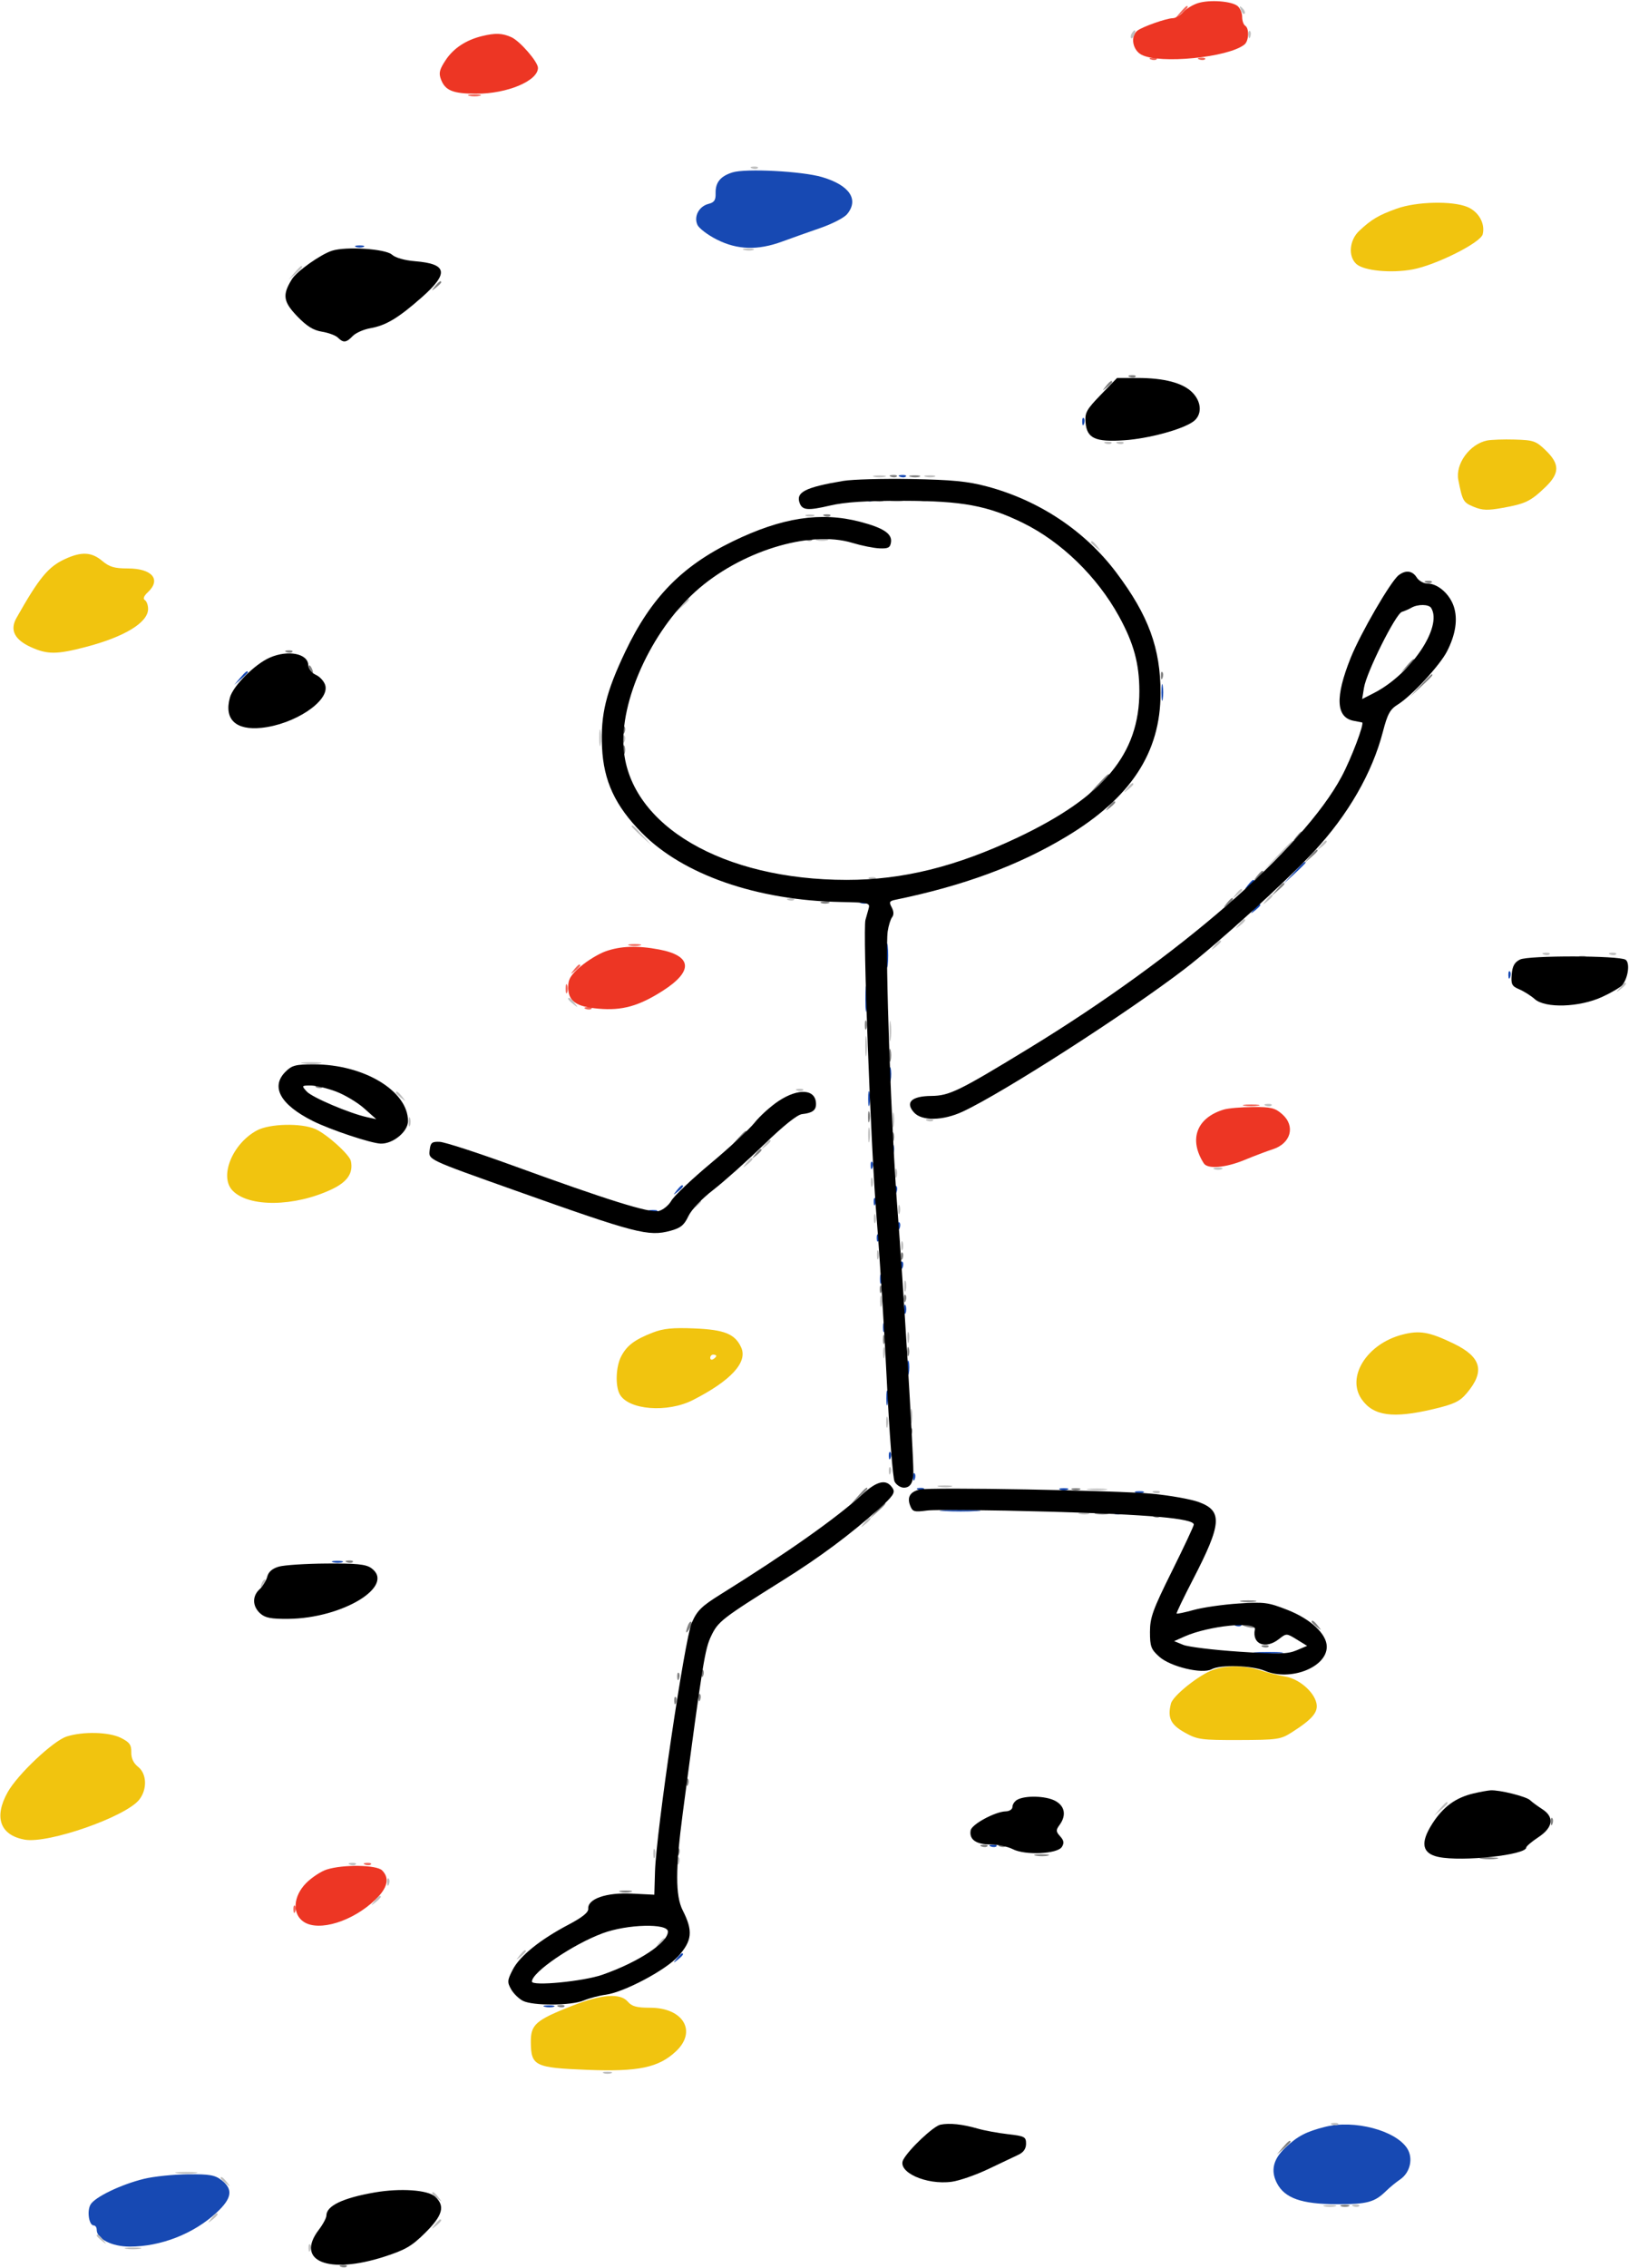 <svg width="539" height="750" viewBox="0 0 539 750" fill="none" xmlns="http://www.w3.org/2000/svg">
<path fill-rule="evenodd" clip-rule="evenodd" d="M242.376 57.015C238.357 58.272 236.677 60.352 236.779 63.944C236.843 66.178 236.327 66.952 234.459 67.421C231.273 68.221 229.488 71.588 230.772 74.376C231.311 75.544 234.214 77.737 237.225 79.25C243.995 82.65 250.721 82.854 258.775 79.902C261.924 78.747 267.65 76.713 271.5 75.381C275.35 74.049 279.288 72.018 280.25 70.868C284.314 66.015 281.123 61.257 272 58.564C265.412 56.62 246.758 55.644 242.376 57.015ZM117.75 81.662C118.438 81.94 119.563 81.94 120.25 81.662C120.938 81.385 120.375 81.158 119 81.158C117.625 81.158 117.063 81.385 117.75 81.662ZM358.079 139.583C358.127 140.748 358.364 140.985 358.683 140.188C358.972 139.466 358.936 138.603 358.604 138.271C358.272 137.939 358.036 138.529 358.079 139.583ZM297.813 157.683C298.534 157.972 299.397 157.936 299.729 157.604C300.061 157.272 299.471 157.036 298.417 157.079C297.252 157.127 297.015 157.364 297.813 157.683ZM286.813 165.683C287.534 165.972 288.397 165.936 288.729 165.604C289.061 165.272 288.471 165.036 287.417 165.079C286.252 165.127 286.015 165.364 286.813 165.683ZM79.405 224.25L77.5 226.5L79.75 224.595C80.988 223.547 82 222.535 82 222.345C82 221.545 81.195 222.136 79.405 224.25ZM384.272 229C384.272 231.475 384.467 232.488 384.706 231.25C384.944 230.012 384.944 227.988 384.706 226.75C384.467 225.512 384.272 226.525 384.272 229ZM427.946 288.75L424.5 292.5L428.25 289.054C430.313 287.158 432 285.471 432 285.304C432 284.54 431.154 285.26 427.946 288.75ZM412.872 292.75C411.629 294.336 411.664 294.371 413.25 293.128C414.916 291.821 415.445 291 414.622 291C414.415 291 413.627 291.788 412.872 292.75ZM284.75 298.662C285.438 298.94 286.563 298.94 287.25 298.662C287.938 298.385 287.375 298.158 286 298.158C284.625 298.158 284.063 298.385 284.75 298.662ZM414.872 300.75C413.629 302.336 413.664 302.371 415.25 301.128C416.212 300.373 417 299.585 417 299.378C417 298.555 416.179 299.084 414.872 300.75ZM293.32 316C293.32 319.575 293.502 321.038 293.723 319.25C293.945 317.462 293.945 314.538 293.723 312.75C293.502 310.962 293.32 312.425 293.32 316ZM499.079 322.583C499.127 323.748 499.364 323.985 499.683 323.188C499.972 322.466 499.936 321.603 499.604 321.271C499.272 320.939 499.036 321.529 499.079 322.583ZM286.328 330.5C286.333 334.35 286.513 335.802 286.73 333.728C286.946 331.653 286.943 328.503 286.722 326.728C286.501 324.952 286.324 326.65 286.328 330.5ZM294.252 355.5C294.263 357.7 294.468 358.482 294.707 357.238C294.946 355.994 294.937 354.194 294.687 353.238C294.437 352.282 294.241 353.3 294.252 355.5ZM287.252 363.5C287.263 365.7 287.468 366.482 287.707 365.238C287.946 363.994 287.937 362.194 287.687 361.238C287.437 360.282 287.241 361.3 287.252 363.5ZM295.158 380C295.158 381.375 295.385 381.938 295.662 381.25C295.94 380.563 295.94 379.438 295.662 378.75C295.385 378.063 295.158 378.625 295.158 380ZM288.079 385.583C288.127 386.748 288.364 386.985 288.683 386.188C288.972 385.466 288.936 384.603 288.604 384.271C288.272 383.939 288.036 384.529 288.079 385.583ZM223.872 393.75C222.629 395.336 222.664 395.371 224.25 394.128C225.916 392.821 226.445 392 225.622 392C225.415 392 224.627 392.788 223.872 393.75ZM296.079 393.583C296.127 394.748 296.364 394.985 296.683 394.188C296.972 393.466 296.936 392.603 296.604 392.271C296.272 391.939 296.036 392.529 296.079 393.583ZM289.079 397.583C289.127 398.748 289.364 398.985 289.683 398.188C289.972 397.466 289.936 396.603 289.604 396.271C289.272 395.939 289.036 396.529 289.079 397.583ZM214.75 400.662C215.438 400.94 216.563 400.94 217.25 400.662C217.938 400.385 217.375 400.158 216 400.158C214.625 400.158 214.063 400.385 214.75 400.662ZM297.079 405.583C297.127 406.748 297.364 406.985 297.683 406.188C297.972 405.466 297.936 404.603 297.604 404.271C297.272 403.939 297.036 404.529 297.079 405.583ZM290.079 409.583C290.127 410.748 290.364 410.985 290.683 410.188C290.972 409.466 290.936 408.603 290.604 408.271C290.272 407.939 290.036 408.529 290.079 409.583ZM298.079 418.583C298.127 419.748 298.364 419.985 298.683 419.188C298.972 418.466 298.936 417.603 298.604 417.271C298.272 416.939 298.036 417.529 298.079 418.583ZM291.158 423C291.158 424.375 291.385 424.938 291.662 424.25C291.94 423.563 291.94 422.438 291.662 421.75C291.385 421.063 291.158 421.625 291.158 423ZM299.158 433C299.158 434.375 299.385 434.938 299.662 434.25C299.94 433.563 299.94 432.438 299.662 431.75C299.385 431.063 299.158 431.625 299.158 433ZM292.158 439C292.158 440.375 292.385 440.938 292.662 440.25C292.94 439.563 292.94 438.438 292.662 437.75C292.385 437.063 292.158 437.625 292.158 439ZM300.252 452.5C300.263 454.7 300.468 455.482 300.707 454.238C300.946 452.994 300.937 451.194 300.687 450.238C300.437 449.282 300.241 450.3 300.252 452.5ZM293.252 462.5C293.263 464.7 293.468 465.482 293.707 464.238C293.946 462.994 293.937 461.194 293.687 460.238C293.437 459.282 293.241 460.3 293.252 462.5ZM294.079 481.583C294.127 482.748 294.364 482.985 294.683 482.188C294.972 481.466 294.936 480.603 294.604 480.271C294.272 479.939 294.036 480.529 294.079 481.583ZM302.079 488.583C302.127 489.748 302.364 489.985 302.683 489.188C302.972 488.466 302.936 487.603 302.604 487.271C302.272 486.939 302.036 487.529 302.079 488.583ZM303.813 492.683C304.534 492.972 305.397 492.936 305.729 492.604C306.061 492.272 305.471 492.036 304.417 492.079C303.252 492.127 303.015 492.364 303.813 492.683ZM350.75 492.662C351.438 492.94 352.563 492.94 353.25 492.662C353.938 492.385 353.375 492.158 352 492.158C350.625 492.158 350.063 492.385 350.75 492.662ZM375.75 493.662C376.438 493.94 377.563 493.94 378.25 493.662C378.938 493.385 378.375 493.158 377 493.158C375.625 493.158 375.063 493.385 375.75 493.662ZM312.287 499.74C315.469 499.939 320.419 499.937 323.287 499.736C326.154 499.535 323.55 499.372 317.5 499.374C311.45 499.376 309.104 499.541 312.287 499.74ZM368.75 500.662C369.438 500.94 370.563 500.94 371.25 500.662C371.938 500.385 371.375 500.158 370 500.158C368.625 500.158 368.063 500.385 368.75 500.662ZM110.269 516.693C111.242 516.947 112.592 516.93 113.269 516.656C113.946 516.382 113.15 516.175 111.5 516.195C109.85 516.215 109.296 516.439 110.269 516.693ZM408.813 537.683C409.534 537.972 410.397 537.936 410.729 537.604C411.061 537.272 410.471 537.036 409.417 537.079C408.252 537.127 408.015 537.364 408.813 537.683ZM415.776 546.733C418.128 546.945 421.728 546.942 423.776 546.727C425.824 546.512 423.9 546.339 419.5 546.343C415.1 546.346 413.424 546.522 415.776 546.733ZM327.813 610.683C328.534 610.972 329.397 610.936 329.729 610.604C330.061 610.272 329.471 610.036 328.417 610.079C327.252 610.127 327.015 610.364 327.813 610.683ZM223.872 647.75C222.629 649.336 222.664 649.371 224.25 648.128C225.916 646.821 226.445 646 225.622 646C225.415 646 224.627 646.788 223.872 647.75ZM180.269 663.693C181.242 663.947 182.592 663.93 183.269 663.656C183.946 663.382 183.15 663.175 181.5 663.195C179.85 663.215 179.296 663.439 180.269 663.693ZM438.5 703.379C432.207 704.951 429.333 706.452 425.296 710.271C421.261 714.09 420.362 717.865 422.503 722.006C425.082 726.994 430.647 728.952 442.316 728.978C452.353 729 454.836 728.334 458.631 724.598C459.802 723.444 461.903 721.72 463.298 720.766C466.635 718.484 467.69 713.702 465.57 710.467C461.685 704.538 448.1 700.981 438.5 703.379ZM47.725 720.566C40.029 722.43 31.246 726.671 29.91 729.168C28.72 731.391 29.469 736 31.019 736C31.559 736 32 736.642 32 737.427C32 740.453 37.007 743 42.953 743C53.214 743 64.043 738.767 71.599 731.802C76.731 727.071 77.219 724.104 73.365 721.073C71.139 719.321 69.395 719.013 62.115 719.083C57.377 719.129 50.901 719.796 47.725 720.566Z" fill="#1749B3"/>
<path fill-rule="evenodd" clip-rule="evenodd" d="M462.116 69.009C456.13 71.162 453.797 72.544 449.75 76.331C446.465 79.405 445.996 84.782 448.792 87.312C451.267 89.552 460.323 90.424 467.418 89.106C475.141 87.67 489.893 80.276 490.592 77.489C491.478 73.958 489.272 70.012 485.538 68.452C480.544 66.365 468.682 66.647 462.116 69.009ZM492.013 145.687C486.269 146.874 481.488 153.463 482.533 158.75C483.917 165.743 484.16 166.169 487.587 167.601C490.465 168.803 492.222 168.867 497.275 167.95C504.765 166.592 506.433 165.784 511.25 161.179C516.102 156.54 516.159 153.515 511.477 148.978C508.24 145.84 507.407 145.547 501.227 145.368C497.527 145.261 493.381 145.405 492.013 145.687ZM21.5 184.89C15.947 187.453 12.939 191.103 5.437 204.389C3.197 208.355 4.793 211.55 10.251 214.027C15.676 216.49 18.804 216.477 28.449 213.95C41.262 210.594 49 205.863 49 201.385C49 200.138 48.516 198.819 47.925 198.453C47.237 198.028 47.597 197.092 48.925 195.856C53.422 191.666 50.341 188 42.323 188C37.879 188 36.204 187.508 33.818 185.5C30.3 182.54 26.951 182.374 21.5 184.89ZM85.009 373.855C76.915 378.197 72.493 389.028 76.908 393.701C82.222 399.327 97.42 399.157 109.749 393.335C114.951 390.878 116.925 387.981 116.107 384.004C115.66 381.831 108.037 374.979 104.282 373.375C99.542 371.35 89.201 371.608 85.009 373.855ZM215.944 440.727C209.988 443.045 207.407 444.991 205.54 448.57C203.78 451.946 203.526 458.246 205.036 461.067C207.838 466.303 220.79 467.35 229.264 463.026C241.888 456.585 247.464 450.508 245.237 445.62C243.205 441.16 239.721 439.75 229.71 439.335C222.58 439.04 219.471 439.354 215.944 440.727ZM463.939 441.404C452.238 444.459 445.391 455.402 450.561 462.783C454.422 468.296 460.868 469.183 474.187 466.035C481.119 464.396 482.963 463.524 485.289 460.785C491.43 453.553 490.188 448.798 481 444.362C472.898 440.45 469.71 439.898 463.939 441.404ZM237 448.441C237 448.684 236.55 449.16 236 449.5C235.45 449.84 235 449.641 235 449.059C235 448.477 235.45 448 236 448C236.55 448 237 448.198 237 448.441ZM401.5 552.205C396.808 553.842 388.09 560.792 387.431 563.421C386.253 568.111 387.337 570.379 392 572.985C396.2 575.332 397.401 575.497 410 575.463C422.599 575.428 423.758 575.261 427.365 572.963C434.299 568.544 436.263 566.204 435.56 563.2C434.669 559.389 429.762 555.219 425.294 554.476C423.207 554.128 419.507 553.204 417.072 552.422C411.97 550.784 405.818 550.698 401.5 552.205ZM22.057 574.302C17.618 575.718 5.813 586.852 2.538 592.712C-2.106 601.02 0.037 606.957 8.204 608.413C16.009 609.804 41.611 600.853 46.082 595.169C48.773 591.747 48.587 586.608 45.689 584.323C44.154 583.112 43.398 581.492 43.439 579.5C43.489 577.044 42.866 576.183 40 574.752C36.054 572.78 27.501 572.566 22.057 574.302ZM189.206 663.403C177.204 668.138 175.588 669.566 175.641 675.386C175.713 683.25 176.911 683.84 194.22 684.533C211.23 685.213 217.932 683.816 223.684 678.391C230.691 671.783 226.073 664 215.146 664C210.682 664 209.073 663.566 207.732 662C205.216 659.062 199.019 659.531 189.206 663.403Z" fill="#F1C40F"/>
<path fill-rule="evenodd" clip-rule="evenodd" d="M390.405 4.25L388.5 6.5L390.75 4.595C392.864 2.805 393.455 2 392.655 2C392.465 2 391.453 3.013 390.405 4.25ZM380.813 19.683C381.534 19.972 382.397 19.936 382.729 19.604C383.061 19.272 382.471 19.036 381.417 19.079C380.252 19.127 380.015 19.364 380.813 19.683ZM396.813 19.683C397.534 19.972 398.397 19.936 398.729 19.604C399.061 19.272 398.471 19.036 397.417 19.079C396.252 19.127 396.015 19.364 396.813 19.683ZM155.25 31.689C156.213 31.941 157.787 31.941 158.75 31.689C159.713 31.438 158.925 31.232 157 31.232C155.075 31.232 154.287 31.438 155.25 31.689ZM208.25 312.689C209.212 312.941 210.788 312.941 211.75 312.689C212.712 312.438 211.925 312.232 210 312.232C208.075 312.232 207.288 312.438 208.25 312.689ZM189.872 320.75C188.629 322.336 188.664 322.371 190.25 321.128C191.916 319.821 192.445 319 191.622 319C191.415 319 190.627 319.788 189.872 320.75ZM187.158 327C187.158 328.375 187.385 328.938 187.662 328.25C187.94 327.563 187.94 326.438 187.662 325.75C187.385 325.063 187.158 325.625 187.158 327ZM193.813 333.683C194.534 333.972 195.397 333.936 195.729 333.604C196.061 333.272 195.471 333.036 194.417 333.079C193.252 333.127 193.015 333.364 193.813 333.683ZM411.75 365.706C412.988 365.944 415.012 365.944 416.25 365.706C417.488 365.467 416.475 365.272 414 365.272C411.525 365.272 410.512 365.467 411.75 365.706ZM120.813 616.683C121.534 616.972 122.397 616.936 122.729 616.604C123.061 616.272 122.471 616.036 121.417 616.079C120.252 616.127 120.015 616.364 120.813 616.683ZM97.079 631.583C97.127 632.748 97.364 632.985 97.683 632.188C97.972 631.466 97.936 630.603 97.604 630.271C97.272 629.939 97.036 630.529 97.079 631.583Z" fill="#F1685B"/>
<path fill-rule="evenodd" clip-rule="evenodd" d="M396.419 1.023C394.724 1.544 392.517 2.877 391.514 3.985C390.511 5.093 388.972 6.007 388.095 6.015C385.937 6.034 377.819 8.905 376.258 10.201C373.97 12.1 374.756 16.531 377.654 18.081C383.615 21.268 406.32 19.046 411.75 14.745C413.244 13.562 413.412 9.372 412 8.5C411.45 8.16 411 6.839 411 5.563C411 4.288 410.325 2.684 409.499 2C407.532 0.367 400.311 -0.172 396.419 1.023ZM159.5 11.935C154.199 13.226 150.055 15.959 147.463 19.877C145.392 23.006 145.113 24.166 145.919 26.288C147.317 29.965 149.902 31 157.684 30.999C167.873 30.999 178 26.735 178 22.446C178 20.45 172.024 13.564 169.191 12.295C166.18 10.947 163.906 10.862 159.5 11.935ZM200.385 314.617C198.122 315.42 194.41 317.669 192.135 319.616C188.854 322.425 188 323.831 188 326.423C188 331.121 190.575 332.95 198.105 333.6C205.883 334.272 211.396 332.727 219.324 327.656C229.489 321.153 229.037 316.093 218.106 314.02C210.937 312.661 205.374 312.848 200.385 314.617ZM404.914 366.956C395.902 369.687 393.25 376.841 398.317 384.75C399.576 386.715 405.534 386.218 411.78 383.627C414.926 382.322 419.121 380.734 421.103 380.098C427.154 378.156 428.711 372.41 424.25 368.484C421.883 366.4 420.525 366.071 414.5 366.118C410.65 366.147 406.336 366.525 404.914 366.956ZM108.094 618.292C106.221 618.89 103.183 620.884 101.344 622.723C96.97 627.096 96.594 633.033 100.526 635.609C105.577 638.919 116.768 635.429 124.25 628.212C128.269 624.334 128.992 621.135 126.429 618.571C124.575 616.718 113.551 616.549 108.094 618.292Z" fill="#ED3624"/>
<path fill-rule="evenodd" clip-rule="evenodd" d="M410.564 3.293C410.94 4.279 411.499 4.834 411.807 4.526C412.115 4.219 411.808 3.412 411.124 2.733C410.136 1.753 410.022 1.868 410.564 3.293ZM374.459 11.067C374.096 11.653 374.014 12.348 374.276 12.61C374.538 12.872 375.019 12.392 375.345 11.543C376.021 9.781 375.445 9.471 374.459 11.067ZM413.079 11.583C413.127 12.748 413.364 12.985 413.683 12.188C413.972 11.466 413.936 10.603 413.604 10.271C413.272 9.939 413.036 10.529 413.079 11.583ZM248.813 55.683C249.534 55.972 250.397 55.936 250.729 55.604C251.061 55.272 250.471 55.036 249.417 55.079C248.252 55.127 248.015 55.364 248.813 55.683ZM246.269 82.693C247.242 82.947 248.592 82.93 249.269 82.656C249.946 82.382 249.15 82.175 247.5 82.195C245.85 82.215 245.296 82.439 246.269 82.693ZM97.405 90.25L95.5 92.5L97.75 90.595C99.864 88.805 100.455 88 99.655 88C99.465 88 98.453 89.012 97.405 90.25ZM365.813 146.683C366.534 146.972 367.397 146.936 367.729 146.604C368.061 146.272 367.471 146.036 366.417 146.079C365.252 146.127 365.015 146.364 365.813 146.683ZM369.813 146.683C370.534 146.972 371.397 146.936 371.729 146.604C372.061 146.272 371.471 146.036 370.417 146.079C369.252 146.127 369.015 146.364 369.813 146.683ZM289.25 157.689C290.212 157.941 291.788 157.941 292.75 157.689C293.712 157.438 292.925 157.232 291 157.232C289.075 157.232 288.288 157.438 289.25 157.689ZM306.269 157.693C307.242 157.947 308.592 157.93 309.269 157.656C309.946 157.382 309.15 157.175 307.5 157.195C305.85 157.215 305.296 157.439 306.269 157.693ZM294.762 165.707C296.006 165.946 297.806 165.937 298.762 165.687C299.718 165.437 298.7 165.241 296.5 165.252C294.3 165.263 293.518 165.468 294.762 165.707ZM304.813 165.683C305.534 165.972 306.397 165.936 306.729 165.604C307.061 165.272 306.471 165.036 305.417 165.079C304.252 165.127 304.015 165.364 304.813 165.683ZM266.75 170.662C267.438 170.94 268.563 170.94 269.25 170.662C269.938 170.385 269.375 170.158 268 170.158C266.625 170.158 266.063 170.385 266.75 170.662ZM270.25 178.689C271.212 178.941 272.788 178.941 273.75 178.689C274.712 178.438 273.925 178.232 272 178.232C270.075 178.232 269.288 178.438 270.25 178.689ZM361 179.378C361 179.585 361.788 180.373 362.75 181.128C364.336 182.371 364.371 182.336 363.128 180.75C361.821 179.084 361 178.555 361 179.378ZM225.405 200.25L223.5 202.5L225.75 200.595C226.988 199.547 228 198.535 228 198.345C228 197.545 227.195 198.136 225.405 200.25ZM198.272 244C198.272 246.475 198.467 247.488 198.706 246.25C198.944 245.012 198.944 242.988 198.706 241.75C198.467 240.512 198.272 241.525 198.272 244ZM206.079 244.583C206.127 245.748 206.364 245.985 206.683 245.188C206.972 244.466 206.936 243.603 206.604 243.271C206.272 242.939 206.036 243.529 206.079 244.583ZM372.872 260.75C371.629 262.336 371.664 262.371 373.25 261.128C374.212 260.373 375 259.585 375 259.378C375 258.555 374.179 259.084 372.872 260.75ZM209 273.313C209 273.485 210.462 274.948 212.25 276.563L215.5 279.5L212.563 276.25C209.825 273.221 209 272.54 209 273.313ZM422.462 283.25L417.5 288.5L422.75 283.538C425.637 280.808 428 278.446 428 278.288C428 277.541 427.074 278.372 422.462 283.25ZM436.872 279.75C435.629 281.336 435.664 281.371 437.25 280.128C438.916 278.821 439.445 278 438.622 278C438.415 278 437.627 278.788 436.872 279.75ZM287.813 290.683C288.534 290.972 289.397 290.936 289.729 290.604C290.061 290.272 289.471 290.036 288.417 290.079C287.252 290.127 287.015 290.364 287.813 290.683ZM408.872 295.75C407.629 297.336 407.664 297.371 409.25 296.128C410.212 295.373 411 294.585 411 294.378C411 293.555 410.179 294.084 408.872 295.75ZM418.872 297.75C417.629 299.336 417.664 299.371 419.25 298.128C420.916 296.821 421.445 296 420.622 296C420.415 296 419.627 296.788 418.872 297.75ZM260.813 297.683C261.534 297.972 262.397 297.936 262.729 297.604C263.061 297.272 262.471 297.036 261.417 297.079C260.252 297.127 260.015 297.364 260.813 297.683ZM409.872 305.75C408.629 307.336 408.664 307.371 410.25 306.128C411.916 304.821 412.445 304 411.622 304C411.415 304 410.627 304.788 409.872 305.75ZM401.872 312.75C400.629 314.336 400.664 314.371 402.25 313.128C403.212 312.373 404 311.585 404 311.378C404 310.555 403.179 311.084 401.872 312.75ZM510.813 315.683C511.534 315.972 512.397 315.936 512.729 315.604C513.061 315.272 512.471 315.036 511.417 315.079C510.252 315.127 510.015 315.364 510.813 315.683ZM532.813 315.683C533.534 315.972 534.397 315.936 534.729 315.604C535.061 315.272 534.471 315.036 533.417 315.079C532.252 315.127 532.015 315.364 532.813 315.683ZM522.813 316.683C523.534 316.972 524.397 316.936 524.729 316.604C525.061 316.272 524.471 316.036 523.417 316.079C522.252 316.127 522.015 316.364 522.813 316.683ZM535.872 326.75C534.629 328.336 534.664 328.371 536.25 327.128C537.916 325.821 538.445 325 537.622 325C537.415 325 536.627 325.788 535.872 326.75ZM188 330.378C188 330.585 188.787 331.373 189.75 332.128C191.336 333.371 191.371 333.336 190.128 331.75C188.821 330.084 188 329.555 188 330.378ZM294.3 341C294.3 344.025 294.487 345.262 294.716 343.75C294.945 342.238 294.945 339.762 294.716 338.25C294.487 336.738 294.3 337.975 294.3 341ZM286.3 346C286.3 349.025 286.487 350.262 286.716 348.75C286.945 347.238 286.945 344.762 286.716 343.25C286.487 341.738 286.3 342.975 286.3 346ZM100.25 351.716C101.762 351.945 104.238 351.945 105.75 351.716C107.262 351.487 106.025 351.3 103 351.3C99.975 351.3 98.738 351.487 100.25 351.716ZM263.813 360.683C264.534 360.972 265.397 360.936 265.729 360.604C266.061 360.272 265.471 360.036 264.417 360.079C263.252 360.127 263.015 360.364 263.813 360.683ZM131 361.378C131 361.585 131.787 362.373 132.75 363.128C134.336 364.371 134.371 364.336 133.128 362.75C131.821 361.084 131 360.555 131 361.378ZM418.813 365.683C419.534 365.972 420.397 365.936 420.729 365.604C421.061 365.272 420.471 365.036 419.417 365.079C418.252 365.127 418.015 365.364 418.813 365.683ZM295.252 370.5C295.263 372.7 295.468 373.482 295.707 372.238C295.946 370.994 295.937 369.194 295.687 368.238C295.437 367.282 295.241 368.3 295.252 370.5ZM135.158 371C135.158 372.375 135.385 372.938 135.662 372.25C135.94 371.563 135.94 370.438 135.662 369.75C135.385 369.063 135.158 369.625 135.158 371ZM306.813 370.683C307.534 370.972 308.397 370.936 308.729 370.604C309.061 370.272 308.471 370.036 307.417 370.079C306.252 370.127 306.015 370.364 306.813 370.683ZM287.252 375.5C287.263 377.7 287.468 378.482 287.707 377.238C287.946 375.994 287.937 374.194 287.687 373.238C287.437 372.282 287.241 373.3 287.252 375.5ZM252.872 378.75C251.629 380.336 251.664 380.371 253.25 379.128C254.916 377.821 255.445 377 254.622 377C254.415 377 253.627 377.788 252.872 378.75ZM246.872 384.75C245.629 386.336 245.664 386.371 247.25 385.128C248.916 383.821 249.445 383 248.622 383C248.415 383 247.627 383.788 246.872 384.75ZM296.158 388C296.158 389.375 296.385 389.938 296.662 389.25C296.94 388.563 296.94 387.438 296.662 386.75C296.385 386.063 296.158 386.625 296.158 388ZM401.75 386.662C402.438 386.94 403.563 386.94 404.25 386.662C404.938 386.385 404.375 386.158 403 386.158C401.625 386.158 401.063 386.385 401.75 386.662ZM288.158 391C288.158 392.375 288.385 392.938 288.662 392.25C288.94 391.563 288.94 390.438 288.662 389.75C288.385 389.063 288.158 389.625 288.158 391ZM229.872 398.75C228.629 400.336 228.664 400.371 230.25 399.128C231.916 397.821 232.445 397 231.622 397C231.415 397 230.627 397.788 229.872 398.75ZM297.158 400C297.158 401.375 297.385 401.938 297.662 401.25C297.94 400.563 297.94 399.438 297.662 398.75C297.385 398.063 297.158 398.625 297.158 400ZM289.158 403C289.158 404.375 289.385 404.938 289.662 404.25C289.94 403.563 289.94 402.438 289.662 401.75C289.385 401.063 289.158 401.625 289.158 403ZM298.158 412C298.158 413.375 298.385 413.938 298.662 413.25C298.94 412.563 298.94 411.438 298.662 410.75C298.385 410.063 298.158 410.625 298.158 412ZM290.158 415C290.158 416.375 290.385 416.938 290.662 416.25C290.94 415.563 290.94 414.438 290.662 413.75C290.385 413.063 290.158 413.625 290.158 415ZM299.195 425.5C299.215 427.15 299.439 427.704 299.693 426.731C299.947 425.758 299.93 424.408 299.656 423.731C299.382 423.054 299.175 423.85 299.195 425.5ZM291.195 430.5C291.215 432.15 291.439 432.704 291.693 431.731C291.947 430.758 291.93 429.408 291.656 428.731C291.382 428.054 291.175 428.85 291.195 430.5ZM300.195 442.5C300.215 444.15 300.439 444.704 300.693 443.731C300.947 442.758 300.93 441.408 300.656 440.731C300.382 440.054 300.175 440.85 300.195 442.5ZM292.195 447.5C292.215 449.15 292.439 449.704 292.693 448.731C292.947 447.758 292.93 446.408 292.656 445.731C292.382 445.054 292.175 445.85 292.195 447.5ZM301.252 468.5C301.263 470.7 301.468 471.482 301.707 470.238C301.946 468.994 301.937 467.194 301.687 466.238C301.437 465.282 301.241 466.3 301.252 468.5ZM293.195 470.5C293.215 472.15 293.439 472.704 293.693 471.731C293.947 470.758 293.93 469.408 293.656 468.731C293.382 468.054 293.175 468.85 293.195 470.5ZM294.079 486.583C294.127 487.748 294.364 487.985 294.683 487.188C294.972 486.466 294.936 485.603 294.604 485.271C294.272 484.939 294.036 485.529 294.079 486.583ZM310.762 491.707C312.006 491.946 313.806 491.937 314.762 491.687C315.718 491.437 314.7 491.241 312.5 491.252C310.3 491.263 309.518 491.468 310.762 491.707ZM360.25 492.716C361.762 492.945 364.238 492.945 365.75 492.716C367.262 492.487 366.025 492.3 363 492.3C359.975 492.3 358.738 492.487 360.25 492.716ZM381.813 493.683C382.534 493.972 383.397 493.936 383.729 493.604C384.061 493.272 383.471 493.036 382.417 493.079C381.252 493.127 381.015 493.364 381.813 493.683ZM357.269 500.693C358.242 500.947 359.592 500.93 360.269 500.656C360.946 500.382 360.15 500.175 358.5 500.195C356.85 500.215 356.296 500.439 357.269 500.693ZM285.872 503.75C284.629 505.336 284.664 505.371 286.25 504.128C287.916 502.821 288.445 502 287.622 502C287.415 502 286.627 502.788 285.872 503.75ZM86.564 523.707C86.022 525.132 86.136 525.247 87.124 524.267C87.808 523.588 88.115 522.781 87.807 522.474C87.499 522.166 86.94 522.721 86.564 523.707ZM476.405 598.25L474.5 600.5L476.75 598.595C478.864 596.805 479.455 596 478.655 596C478.465 596 477.453 597.013 476.405 598.25ZM216.158 613C216.158 614.375 216.385 614.938 216.662 614.25C216.94 613.563 216.94 612.438 216.662 611.75C216.385 611.063 216.158 611.625 216.158 613ZM224.079 615.583C224.127 616.748 224.364 616.985 224.683 616.188C224.972 615.466 224.936 614.603 224.604 614.271C224.272 613.939 224.036 614.529 224.079 615.583ZM115.813 616.683C116.534 616.972 117.397 616.936 117.729 616.604C118.061 616.272 117.471 616.036 116.417 616.079C115.252 616.127 115.015 616.364 115.813 616.683ZM128.079 622.583C128.127 623.748 128.364 623.985 128.683 623.188C128.972 622.466 128.936 621.603 128.604 621.271C128.272 620.939 128.036 621.529 128.079 622.583ZM123.872 628.75C122.629 630.336 122.664 630.371 124.25 629.128C125.916 627.821 126.445 627 125.622 627C125.415 627 124.627 627.788 123.872 628.75ZM217.872 642.75C216.629 644.336 216.664 644.371 218.25 643.128C219.916 641.821 220.445 641 219.622 641C219.415 641 218.627 641.788 217.872 642.75ZM171.872 646.75C170.629 648.336 170.664 648.371 172.25 647.128C173.916 645.821 174.445 645 173.622 645C173.415 645 172.627 645.788 171.872 646.75ZM199.75 685.662C200.438 685.94 201.563 685.94 202.25 685.662C202.938 685.385 202.375 685.158 201 685.158C199.625 685.158 199.063 685.385 199.75 685.662ZM440.813 702.683C441.534 702.972 442.397 702.936 442.729 702.604C443.061 702.272 442.471 702.036 441.417 702.079C440.252 702.127 440.015 702.364 440.813 702.683ZM58.768 718.725C60.565 718.947 63.265 718.943 64.768 718.715C66.271 718.486 64.8 718.304 61.5 718.31C58.2 718.315 56.971 718.502 58.768 718.725ZM73 720.378C73 720.585 73.787 721.373 74.75 722.128C76.336 723.371 76.371 723.336 75.128 721.75C73.821 720.084 73 719.555 73 720.378ZM143 725.378C143 725.585 143.787 726.373 144.75 727.128C146.336 728.371 146.371 728.336 145.128 726.75C143.821 725.084 143 724.555 143 725.378ZM438.25 729.689C439.212 729.941 440.788 729.941 441.75 729.689C442.712 729.438 441.925 729.232 440 729.232C438.075 729.232 437.288 729.438 438.25 729.689ZM447.813 729.683C448.534 729.972 449.397 729.936 449.729 729.604C450.061 729.272 449.471 729.036 448.417 729.079C447.252 729.127 447.015 729.364 447.813 729.683ZM69.872 733.75C68.629 735.336 68.664 735.371 70.25 734.128C71.916 732.821 72.445 732 71.622 732C71.415 732 70.627 732.788 69.872 733.75ZM143.872 735.75C142.629 737.336 142.664 737.371 144.25 736.128C145.916 734.821 146.445 734 145.622 734C145.415 734 144.627 734.788 143.872 735.75ZM32 739.378C32 739.585 32.787 740.373 33.75 741.128C35.336 742.371 35.371 742.336 34.128 740.75C32.821 739.084 32 738.555 32 739.378ZM102.079 743.583C102.127 744.748 102.364 744.985 102.683 744.188C102.972 743.466 102.936 742.603 102.604 742.271C102.272 741.939 102.036 742.529 102.079 743.583ZM41.75 743.706C42.987 743.944 45.013 743.944 46.25 743.706C47.487 743.467 46.475 743.272 44 743.272C41.525 743.272 40.513 743.467 41.75 743.706Z" fill="#BFBFBF"/>
<path fill-rule="evenodd" clip-rule="evenodd" d="M143.872 94.75C142.629 96.336 142.664 96.371 144.25 95.128C145.213 94.373 146 93.585 146 93.378C146 92.555 145.179 93.084 143.872 94.75ZM373.813 124.683C374.534 124.972 375.397 124.936 375.729 124.604C376.061 124.272 375.471 124.036 374.417 124.079C373.252 124.127 373.015 124.364 373.813 124.683ZM365.872 127.75C364.629 129.336 364.664 129.371 366.25 128.128C367.212 127.373 368 126.585 368 126.378C368 125.555 367.179 126.084 365.872 127.75ZM294.813 157.683C295.534 157.972 296.397 157.936 296.729 157.604C297.061 157.272 296.471 157.036 295.417 157.079C294.252 157.127 294.015 157.364 294.813 157.683ZM301.269 157.693C302.242 157.947 303.592 157.93 304.269 157.656C304.946 157.382 304.15 157.175 302.5 157.195C300.85 157.215 300.296 157.439 301.269 157.693ZM289.75 165.662C290.438 165.94 291.563 165.94 292.25 165.662C292.938 165.385 292.375 165.158 291 165.158C289.625 165.158 289.063 165.385 289.75 165.662ZM272.813 170.683C273.534 170.972 274.397 170.936 274.729 170.604C275.061 170.272 274.471 170.036 273.417 170.079C272.252 170.127 272.015 170.364 272.813 170.683ZM266.813 178.683C267.534 178.972 268.397 178.936 268.729 178.604C269.061 178.272 268.471 178.036 267.417 178.079C266.252 178.127 266.015 178.364 266.813 178.683ZM471.813 192.683C472.534 192.972 473.397 192.936 473.729 192.604C474.061 192.272 473.471 192.036 472.417 192.079C471.252 192.127 471.015 192.364 471.813 192.683ZM94.813 215.683C95.534 215.972 96.397 215.936 96.729 215.604C97.061 215.272 96.471 215.036 95.417 215.079C94.252 215.127 94.015 215.364 94.813 215.683ZM465.405 220.25L463.5 222.5L465.75 220.595C467.864 218.805 468.455 218 467.655 218C467.465 218 466.453 219.012 465.405 220.25ZM102 220.941C102 221.459 102.445 222.157 102.989 222.493C103.555 222.843 103.723 222.442 103.382 221.552C102.717 219.82 102 219.503 102 220.941ZM384.079 223.583C384.127 224.748 384.364 224.985 384.683 224.188C384.972 223.466 384.936 222.603 384.604 222.271C384.272 221.939 384.036 222.529 384.079 223.583ZM469.946 226.75L466.5 230.5L470.25 227.054C473.74 223.846 474.46 223 473.696 223C473.529 223 471.842 224.688 469.946 226.75ZM206.079 241.583C206.127 242.748 206.364 242.985 206.683 242.188C206.972 241.466 206.936 240.603 206.604 240.271C206.272 239.939 206.036 240.529 206.079 241.583ZM206.158 248C206.158 249.375 206.385 249.938 206.662 249.25C206.94 248.563 206.94 247.438 206.662 246.75C206.385 246.063 206.158 246.625 206.158 248ZM362.946 259.75L359.5 263.5L363.25 260.054C365.313 258.158 367 256.471 367 256.304C367 255.54 366.154 256.26 362.946 259.75ZM366.872 266.75C365.629 268.336 365.664 268.371 367.25 267.128C368.212 266.373 369 265.585 369 265.378C369 264.555 368.179 265.084 366.872 266.75ZM428.872 276.75C427.629 278.336 427.664 278.371 429.25 277.128C430.212 276.373 431 275.585 431 275.378C431 274.555 430.179 275.084 428.872 276.75ZM433.405 283.25L431.5 285.5L433.75 283.595C435.864 281.805 436.455 281 435.655 281C435.465 281 434.453 282.012 433.405 283.25ZM415.872 289.75C414.629 291.336 414.664 291.371 416.25 290.128C417.916 288.821 418.445 288 417.622 288C417.415 288 416.627 288.788 415.872 289.75ZM422.405 294.25L420.5 296.5L422.75 294.595C423.988 293.547 425 292.535 425 292.345C425 291.545 424.195 292.136 422.405 294.25ZM405.872 298.75C404.629 300.336 404.664 300.371 406.25 299.128C407.916 297.821 408.445 297 407.622 297C407.415 297 406.627 297.788 405.872 298.75ZM271.75 298.662C272.438 298.94 273.563 298.94 274.25 298.662C274.938 298.385 274.375 298.158 273 298.158C271.625 298.158 271.063 298.385 271.75 298.662ZM286.158 339C286.158 340.375 286.385 340.938 286.662 340.25C286.94 339.563 286.94 338.438 286.662 337.75C286.385 337.063 286.158 337.625 286.158 339ZM294.232 349C294.232 350.925 294.438 351.712 294.689 350.75C294.941 349.788 294.941 348.212 294.689 347.25C294.438 346.288 294.232 347.075 294.232 349ZM104.813 359.683C105.534 359.972 106.397 359.936 106.729 359.604C107.061 359.272 106.471 359.036 105.417 359.079C104.252 359.127 104.015 359.364 104.813 359.683ZM287.195 369.5C287.215 371.15 287.439 371.704 287.693 370.731C287.947 369.758 287.93 368.408 287.656 367.731C287.382 367.054 287.175 367.85 287.195 369.5ZM243.924 376.75L241.5 379.5L244.25 377.076C245.762 375.742 247 374.505 247 374.326C247 373.541 246.19 374.18 243.924 376.75ZM295.158 376C295.158 377.375 295.385 377.938 295.662 377.25C295.94 376.563 295.94 375.438 295.662 374.75C295.385 374.063 295.158 374.625 295.158 376ZM249.872 381.75C248.629 383.336 248.664 383.371 250.25 382.128C251.916 380.821 252.445 380 251.622 380C251.415 380 250.627 380.788 249.872 381.75ZM298.079 415.583C298.127 416.748 298.364 416.985 298.683 416.188C298.972 415.466 298.936 414.603 298.604 414.271C298.272 413.939 298.036 414.529 298.079 415.583ZM291.079 426.583C291.127 427.748 291.364 427.985 291.683 427.188C291.972 426.466 291.936 425.603 291.604 425.271C291.272 424.939 291.036 425.529 291.079 426.583ZM299.079 429.583C299.127 430.748 299.364 430.985 299.683 430.188C299.972 429.466 299.936 428.603 299.604 428.271C299.272 427.939 299.036 428.529 299.079 429.583ZM292.158 443C292.158 444.375 292.385 444.938 292.662 444.25C292.94 443.563 292.94 442.438 292.662 441.75C292.385 441.063 292.158 441.625 292.158 443ZM300.158 447C300.158 448.375 300.385 448.938 300.662 448.25C300.94 447.563 300.94 446.438 300.662 445.75C300.385 445.063 300.158 445.625 300.158 447ZM301.079 473.583C301.127 474.748 301.364 474.985 301.683 474.188C301.972 473.466 301.936 472.603 301.604 472.271C301.272 471.939 301.036 472.529 301.079 473.583ZM283.924 494.75L281.5 497.5L284.25 495.076C285.762 493.742 287 492.505 287 492.326C287 491.541 286.19 492.18 283.924 494.75ZM354.75 492.662C355.438 492.94 356.563 492.94 357.25 492.662C357.938 492.385 357.375 492.158 356 492.158C354.625 492.158 354.063 492.385 354.75 492.662ZM289.924 499.75L287.5 502.5L290.25 500.076C292.82 497.81 293.459 497 292.674 497C292.495 497 291.258 498.237 289.924 499.75ZM362.762 500.707C364.006 500.946 365.806 500.937 366.762 500.687C367.718 500.437 366.7 500.241 364.5 500.252C362.3 500.263 361.518 500.468 362.762 500.707ZM381.813 501.683C382.534 501.972 383.397 501.936 383.729 501.604C384.061 501.272 383.471 501.036 382.417 501.079C381.252 501.127 381.015 501.364 381.813 501.683ZM114.813 516.683C115.534 516.972 116.397 516.936 116.729 516.604C117.061 516.272 116.471 516.036 115.417 516.079C114.252 516.127 114.015 516.364 114.813 516.683ZM410.75 529.706C411.988 529.944 414.012 529.944 415.25 529.706C416.488 529.467 415.475 529.272 413 529.272C410.525 529.272 409.512 529.467 410.75 529.706ZM227.624 537.539C226.659 540.053 226.943 540.702 228.122 538.675C228.706 537.671 228.973 536.639 228.715 536.382C228.458 536.124 227.966 536.645 227.624 537.539ZM434 536.378C434 536.585 434.788 537.373 435.75 538.128C437.336 539.371 437.371 539.336 436.128 537.75C434.821 536.084 434 535.555 434 536.378ZM411 537.383C411 537.594 412.111 537.979 413.47 538.239C414.828 538.499 415.702 538.326 415.411 537.856C414.899 537.027 411 536.61 411 537.383ZM417.813 544.683C418.534 544.972 419.397 544.936 419.729 544.604C420.061 544.272 419.471 544.036 418.417 544.079C417.252 544.127 417.015 544.364 417.813 544.683ZM232.079 553.583C232.127 554.748 232.364 554.985 232.683 554.188C232.972 553.466 232.936 552.603 232.604 552.271C232.272 551.939 232.036 552.529 232.079 553.583ZM224.079 554.583C224.127 555.748 224.364 555.985 224.683 555.188C224.972 554.466 224.936 553.603 224.604 553.271C224.272 552.939 224.036 553.529 224.079 554.583ZM231.079 561.583C231.127 562.748 231.364 562.985 231.683 562.188C231.972 561.466 231.936 560.603 231.604 560.271C231.272 559.939 231.036 560.529 231.079 561.583ZM223.079 562.583C223.127 563.748 223.364 563.985 223.683 563.188C223.972 562.466 223.936 561.603 223.604 561.271C223.272 560.939 223.036 561.529 223.079 562.583ZM227.079 589.583C227.127 590.748 227.364 590.985 227.683 590.188C227.972 589.466 227.936 588.603 227.604 588.271C227.272 587.939 227.036 588.529 227.079 589.583ZM513.079 602.583C513.127 603.748 513.364 603.985 513.683 603.188C513.972 602.466 513.936 601.603 513.604 601.271C513.272 600.939 513.036 601.529 513.079 602.583ZM324.813 610.683C325.534 610.972 326.397 610.936 326.729 610.604C327.061 610.272 326.471 610.036 325.417 610.079C324.252 610.127 324.015 610.364 324.813 610.683ZM330.813 610.683C331.534 610.972 332.397 610.936 332.729 610.604C333.061 610.272 332.471 610.036 331.417 610.079C330.252 610.127 330.015 610.364 330.813 610.683ZM224.079 612.583C224.127 613.748 224.364 613.985 224.683 613.188C224.972 612.466 224.936 611.603 224.604 611.271C224.272 610.939 224.036 611.529 224.079 612.583ZM342.762 613.707C344.006 613.946 345.806 613.937 346.762 613.687C347.718 613.437 346.7 613.241 344.5 613.252C342.3 613.263 341.518 613.468 342.762 613.707ZM490.264 614.718C491.784 614.947 494.034 614.941 495.264 614.704C496.494 614.467 495.25 614.279 492.5 614.286C489.75 614.294 488.744 614.488 490.264 614.718ZM205.25 625.689C206.212 625.941 207.788 625.941 208.75 625.689C209.712 625.438 208.925 625.232 207 625.232C205.075 625.232 204.288 625.438 205.25 625.689ZM184.813 663.683C185.534 663.972 186.397 663.936 186.729 663.604C187.061 663.272 186.471 663.036 185.417 663.079C184.252 663.127 184.015 663.364 184.813 663.683ZM424.405 710.25L422.5 712.5L424.75 710.595C425.988 709.547 427 708.535 427 708.345C427 707.545 426.195 708.136 424.405 710.25ZM443.75 729.662C444.438 729.94 445.563 729.94 446.25 729.662C446.938 729.385 446.375 729.158 445 729.158C443.625 729.158 443.063 729.385 443.75 729.662ZM112.813 749.683C113.534 749.972 114.397 749.936 114.729 749.604C115.061 749.272 114.471 749.036 113.417 749.079C112.252 749.127 112.015 749.364 112.813 749.683Z" fill="#808080"/>
<path fill-rule="evenodd" clip-rule="evenodd" d="M109.841 82.926C106.093 84.127 98.228 89.701 96.604 92.309C93.373 97.493 93.682 99.741 98.285 104.545C101.478 107.876 103.648 109.231 106.549 109.702C108.713 110.053 111.081 110.939 111.813 111.67C113.599 113.456 114.589 113.347 116.711 111.133C117.695 110.106 120.3 108.948 122.5 108.559C127.722 107.638 131.795 105.193 139.605 98.294C148.606 90.343 148.023 87.263 137.355 86.396C133.868 86.113 130.827 85.248 129.686 84.216C127.552 82.285 114.492 81.436 109.841 82.926ZM364.249 130.539C359.472 135.47 358.918 136.482 359.192 139.766C359.627 144.975 362.432 146.254 372 145.604C379.997 145.062 391.046 142.084 394.75 139.473C397.813 137.313 397.691 132.963 394.476 129.749C391.347 126.62 385.17 125 376.364 125H369.613L364.249 130.539ZM279 159.048C266.403 161.161 263.216 162.794 264.609 166.423C265.505 168.758 267.341 168.902 274.597 167.209C279.589 166.045 286.345 165.607 299 165.629C318.436 165.662 326.798 167.213 338.5 172.957C351.174 179.178 363.026 190.702 370.235 203.814C375.135 212.726 376.973 219.464 376.988 228.568C377.023 249.336 365.225 263.503 336.63 277.029C316.301 286.645 298.669 291.003 280.119 290.996C239.268 290.981 208.65 273.108 206.38 247.951C204.947 232.067 215.419 208.933 230.029 195.712C244.737 182.402 267.806 175.221 282 179.534C285.025 180.453 289.075 181.272 291 181.353C293.894 181.474 294.554 181.121 294.811 179.313C295.212 176.501 292.264 174.561 284.54 172.551C271.563 169.174 258.714 171.152 242.5 179.021C225.592 187.228 215.393 197.679 206.902 215.5C200.482 228.975 198.695 236.315 199.201 247.127C199.723 258.289 203.531 266.48 212.367 275.444C226.03 289.304 250.43 297.779 278.208 298.312C287.455 298.49 287.944 298.606 287.408 300.5C287.096 301.6 286.625 303.276 286.361 304.225C285.439 307.54 288.091 378.702 290.024 402.5C291.096 415.7 292.641 440.343 293.457 457.261C294.274 474.18 295.421 488.918 296.006 490.011C296.591 491.105 297.969 492 299.067 492C301.215 492 302.211 490.339 302.212 486.754C302.213 480.012 298.761 422.956 297.024 401C294.934 374.602 292.787 314.149 293.72 308C294.012 306.075 294.676 303.966 295.195 303.314C295.794 302.561 295.74 301.383 295.047 300.089C294.114 298.344 294.284 297.982 296.228 297.582C318.781 292.943 336.813 286.294 352.74 276.742C374.138 263.909 384 248.923 384 229.242C384 214.362 380.018 203.518 369.346 189.339C358.959 175.538 343.799 165.462 326.5 160.861C320.17 159.177 314.952 158.67 301.5 158.429C292.15 158.262 282.025 158.54 279 159.048ZM462.764 190.25C460.13 192.285 450.132 209.519 446.894 217.606C441.68 230.627 442.037 237.347 448 238.407C449.375 238.651 450.588 238.885 450.696 238.926C451.509 239.234 447.102 250.869 443.914 256.832C431.147 280.714 390 316.462 340.5 346.678C317.231 360.881 314.125 362.394 308.112 362.45C301.571 362.511 299.42 364.596 302.447 367.941C305.039 370.805 312.023 370.668 318.558 367.625C331.928 361.399 372.974 335.028 392 320.44C402.819 312.144 425.487 291.571 434.705 281.681C446.03 269.53 454.028 255.655 457.562 242.03C459.098 236.108 459.932 234.587 462.523 232.986C467.039 230.195 476.418 220.062 478.791 215.409C481.647 209.811 482.408 204.766 481.027 200.581C479.66 196.441 475.733 193 472.374 193C471.077 193 469.455 192.1 468.768 191C467.34 188.714 465.112 188.436 462.764 190.25ZM473.541 201.066C477.39 207.294 466.865 222.928 454.604 229.198L450.708 231.19L451.319 227.425C452.149 222.306 461.819 202.975 463.859 202.355C464.762 202.08 466.175 201.465 467 200.987C469.119 199.759 472.76 199.803 473.541 201.066ZM89.305 217.468C84.312 219.639 77.149 226.801 76.073 230.698C74.092 237.872 77.977 241.592 86.528 240.709C97.404 239.587 108.957 231.948 107.65 226.743C107.319 225.423 105.912 223.825 104.524 223.193C103.058 222.525 102 221.21 102 220.057C102 216.165 95.396 214.819 89.305 217.468ZM502.938 317.337C501.122 318.237 500.421 319.496 500.19 322.267C499.918 325.529 500.227 326.136 502.69 327.185C504.235 327.843 506.551 329.308 507.836 330.441C511.321 333.512 522.538 333.156 530.04 329.736C533.087 328.347 536.122 326.558 536.784 325.76C538.746 323.396 539.388 318.36 537.851 317.393C535.626 315.993 505.745 315.945 502.938 317.337ZM94.455 354.455C89.471 359.439 92.745 365.332 103.5 370.734C109.246 373.621 122.773 378.127 125.963 378.218C130.05 378.334 135 374.251 135 370.762C135 360.79 120.407 352 103.849 352C97.814 352 96.589 352.32 94.455 354.455ZM111.212 361.003C114.121 362.105 118.3 364.61 120.5 366.57L124.5 370.133L121.516 369.489C115.744 368.242 103.254 362.938 101.482 360.98C99.732 359.047 99.764 359 102.807 359C104.522 359 108.304 359.901 111.212 361.003ZM257.61 364.135C255.007 365.859 251.443 369.071 249.689 371.272C247.935 373.474 241.384 379.544 235.132 384.762C228.88 389.98 223.03 395.531 222.132 397.098C221.234 398.667 219.318 400.208 217.87 400.527C214.835 401.195 200.963 396.859 169.5 385.408C157.95 381.204 147.15 377.705 145.5 377.632C142.926 377.519 142.455 377.893 142.181 380.272C141.798 383.611 141.07 383.265 170.5 393.729C210.539 407.966 214.55 409.006 221.833 407.045C225.194 406.14 226.367 405.187 227.762 402.231C228.789 400.053 232.157 396.493 236 393.523C239.575 390.76 247.086 384.054 252.69 378.619C259.199 372.308 263.784 368.639 265.383 368.463C268.775 368.091 270 367.21 270 365.141C270 360.188 264.271 359.723 257.61 364.135ZM285.278 494.254C276.832 502.006 260.249 513.701 238.535 527.217C232.09 531.228 230.647 532.648 228.881 536.717C226.535 542.12 217.112 605.898 216.725 618.991L216.5 626.621L209 626.249C200.596 625.832 194.379 628.001 194.639 631.259C194.735 632.458 192.692 634.106 188.139 636.505C178.688 641.485 171.986 646.886 169.661 651.395C167.851 654.907 167.796 655.546 169.107 657.881C169.906 659.306 171.672 661.033 173.03 661.721C176.361 663.406 188.951 663.333 193.128 661.604C194.983 660.836 198.254 659.977 200.398 659.694C206.43 658.899 220.224 651.601 224.369 647.014C229.039 641.844 229.365 638.597 225.896 631.796C223.452 627.006 223.461 618.111 225.929 599.5C232.542 549.619 233.222 545.388 235.334 541C237.637 536.216 238.866 535.267 259.369 522.434C271.203 515.027 281.387 507.452 290.569 499.224C295.496 494.809 296.281 493.667 295.376 492.224C293.368 489.019 290.31 489.634 285.278 494.254ZM304.323 492.617C301.163 493.347 300.082 495.109 301.118 497.844C301.928 499.984 302.416 500.133 306.752 499.564C309.364 499.222 327.475 499.389 347 499.936C380.195 500.865 395 502.183 395 504.207C395 504.677 391.738 511.631 387.75 519.661C381.422 532.404 380.5 534.954 380.5 539.712C380.5 544.54 380.853 545.479 383.584 547.919C387.293 551.234 397.77 553.729 400.914 552.046C403.86 550.469 414.254 550.79 418.565 552.592C426.987 556.111 439 551.419 439 544.612C439 540.419 433.691 535.448 425.985 532.424C419.611 529.924 418.298 529.753 409.774 530.314C404.674 530.651 398.046 531.601 395.047 532.426C392.047 533.251 389.468 533.801 389.314 533.648C389.161 533.494 391.578 528.457 394.686 522.452C404.276 503.922 404.609 499.717 396.718 496.787C394.133 495.827 387.177 494.579 381.259 494.013C369.69 492.906 307.925 491.785 304.323 492.617ZM92.263 518.115C90.095 518.742 88.826 519.844 88.423 521.452C88.091 522.772 86.961 524.631 85.91 525.581C83.411 527.843 83.482 531.222 86.079 533.571C87.727 535.063 89.652 535.44 95.362 535.39C113.464 535.231 131.112 524.394 122.777 518.557C121.034 517.335 117.857 517.019 108.027 517.09C101.137 517.14 94.043 517.601 92.263 518.115ZM415.215 538.854C414.182 543.772 418.708 545.59 423.198 542.059C425.646 540.133 425.692 540.134 429.083 542.218L432.5 544.317L429 545.797C426.043 547.046 423.094 547.116 410 546.244C401.475 545.677 393.15 544.66 391.5 543.984L388.5 542.754L392 541.199C399.954 537.666 415.802 536.065 415.215 538.854ZM487.589 593.118C481.638 594.514 477.504 597.539 473.924 603.118C469.839 609.484 470.505 613.006 476.01 614.143C483.861 615.766 505 613.482 505 611.012C505 610.601 506.8 609.075 509 607.619C513.924 604.36 514.383 600.931 510.25 598.286C508.737 597.318 506.944 595.996 506.265 595.349C504.976 594.121 496.149 591.926 493.201 592.1C492.265 592.156 489.74 592.614 487.589 593.118ZM336.589 595.21C335.715 595.699 335 596.752 335 597.55C335 598.37 334.022 599.026 332.75 599.059C329.265 599.15 321.564 603.308 321.18 605.306C320.599 608.319 322.925 610 327.672 610C330.107 610 333.445 610.696 335.09 611.547C339.179 613.661 349.868 613.176 351.354 610.809C352.154 609.534 352.014 608.672 350.784 607.309C349.359 605.728 349.332 605.255 350.576 603.559C352.929 600.352 352.338 597.226 349.059 595.531C345.926 593.91 339.219 593.738 336.589 595.21ZM221 638.813C221 642.494 211.184 648.953 199.293 653.097C193.002 655.289 176 656.93 176 655.344C176 652.25 189.449 643.071 199.408 639.369C207.531 636.349 221 636.002 221 638.813ZM311.155 702.679C308.864 703.153 300.756 710.788 298.891 714.227C296.695 718.275 306.418 722.713 314.929 721.547C317.443 721.203 322.875 719.315 327 717.352C331.125 715.388 335.625 713.251 337 712.603C338.67 711.815 339.5 710.606 339.5 708.962C339.5 706.696 339.023 706.446 333.5 705.815C330.2 705.439 325.7 704.609 323.5 703.972C318.442 702.508 314.155 702.058 311.155 702.679ZM124 725.083C113.449 726.906 108 729.508 108 732.722C108 733.498 106.875 735.608 105.5 737.411C97.587 747.785 108.591 752.318 127.152 746.331C134.141 744.076 136.25 742.846 140.714 738.417C146.529 732.648 147.366 729.546 143.943 726.449C141.502 724.239 132.467 723.62 124 725.083Z" fill="black"/>
</svg>
